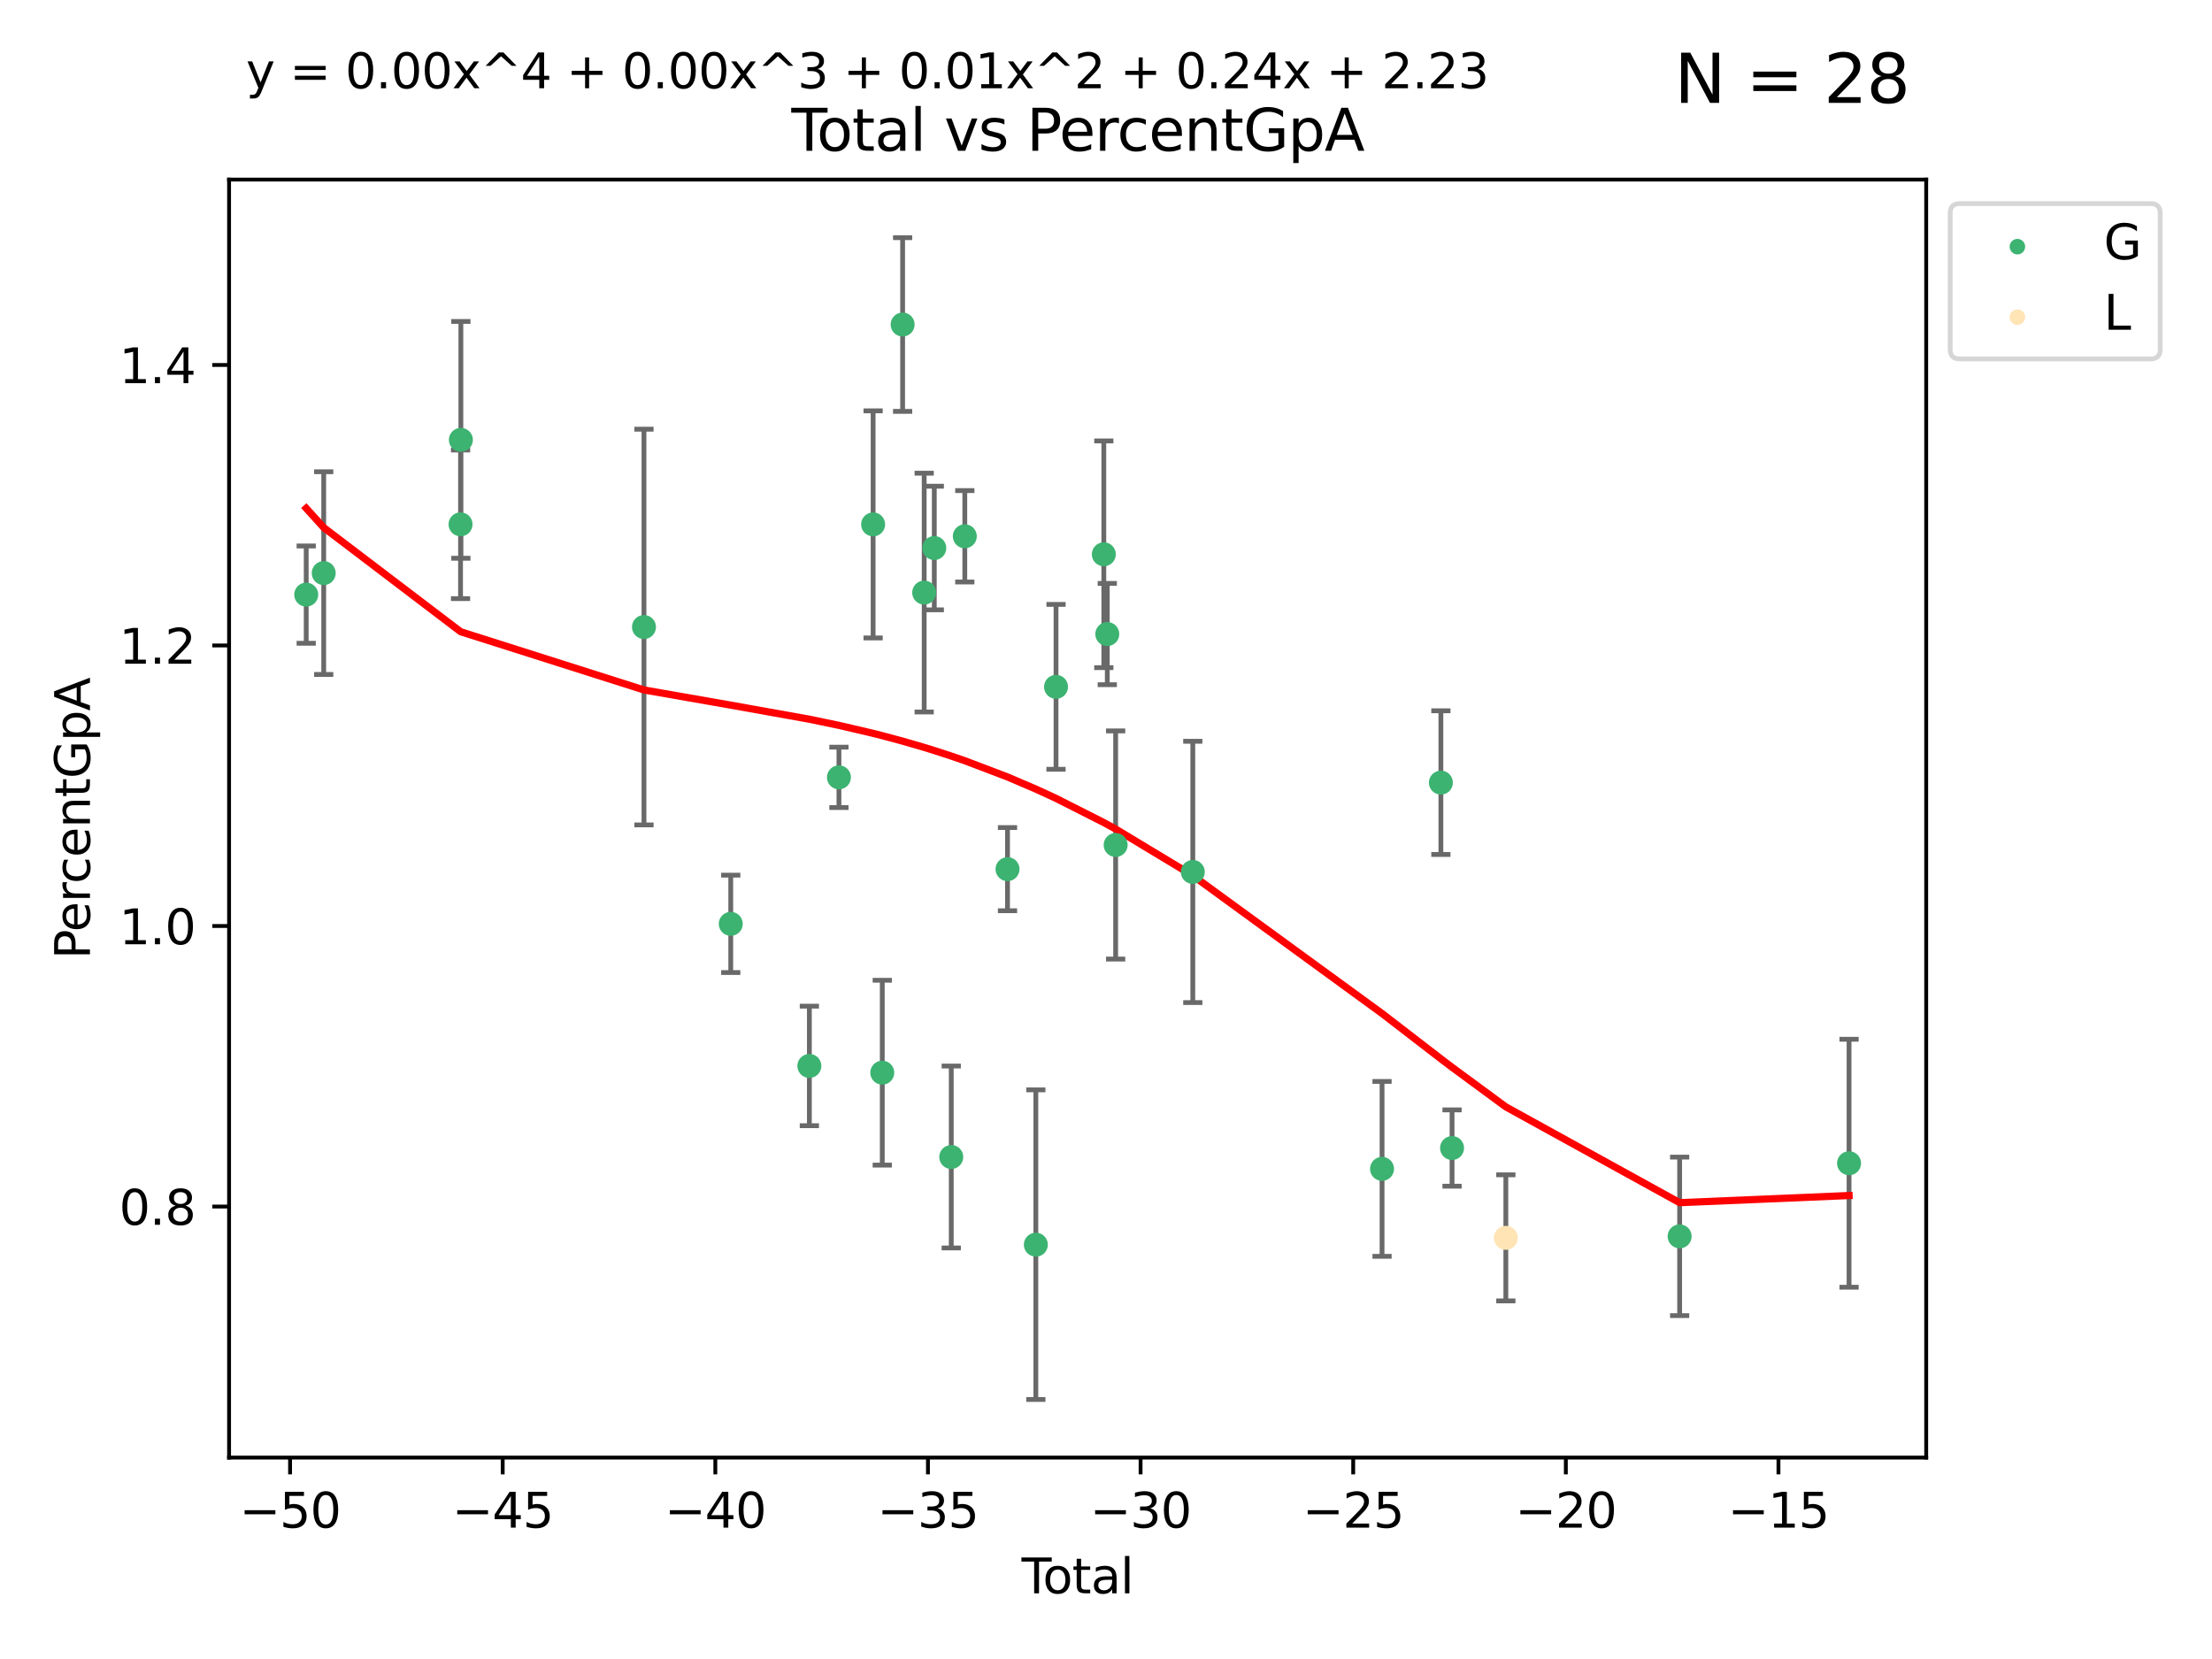 <?xml version="1.0" encoding="utf-8" standalone="no"?>
<!DOCTYPE svg PUBLIC "-//W3C//DTD SVG 1.1//EN"
  "http://www.w3.org/Graphics/SVG/1.1/DTD/svg11.dtd">
<svg xmlns:xlink="http://www.w3.org/1999/xlink" width="460.8pt" height="345.6pt" viewBox="0 0 460.8 345.6" xmlns="http://www.w3.org/2000/svg" version="1.1">
 <defs>
  <style type="text/css">*{stroke-linejoin: round; stroke-linecap: butt}</style>
 </defs>
 <g id="figure_1">
  <g id="patch_1">
   <path d="M 0 345.6 
L 460.8 345.6 
L 460.8 0 
L 0 0 
z
" style="fill: #ffffff"/>
  </g>
  <g id="axes_1">
   <g id="patch_2">
    <path d="M 47.72 303.64 
L 401.26 303.64 
L 401.26 37.411 
L 47.72 37.411 
z
" style="fill: #ffffff"/>
   </g>
   <g id="PathCollection_1">
    <defs>
     <path id="mdfed0c1763" d="M 0 1.118 
C 0.297 1.118 0.581 1 0.791 0.791 
C 1 0.581 1.118 0.297 1.118 0 
C 1.118 -0.297 1 -0.581 0.791 -0.791 
C 0.581 -1 0.297 -1.118 0 -1.118 
C -0.297 -1.118 -0.581 -1 -0.791 -0.791 
C -1 -0.581 -1.118 -0.297 -1.118 0 
C -1.118 0.297 -1 0.581 -0.791 0.791 
C -0.581 1 -0.297 1.118 0 1.118 
z
" style="stroke: #3cb371"/>
    </defs>
    <g clip-path="url(#p63b1278e01)">
     <use xlink:href="#mdfed0c1763" x="63.79" y="123.872" style="fill: #3cb371; stroke: #3cb371"/>
     <use xlink:href="#mdfed0c1763" x="67.435" y="119.387" style="fill: #3cb371; stroke: #3cb371"/>
     <use xlink:href="#mdfed0c1763" x="95.94" y="109.229" style="fill: #3cb371; stroke: #3cb371"/>
     <use xlink:href="#mdfed0c1763" x="96.009" y="91.63" style="fill: #3cb371; stroke: #3cb371"/>
     <use xlink:href="#mdfed0c1763" x="134.151" y="130.623" style="fill: #3cb371; stroke: #3cb371"/>
     <use xlink:href="#mdfed0c1763" x="152.23" y="192.454" style="fill: #3cb371; stroke: #3cb371"/>
     <use xlink:href="#mdfed0c1763" x="168.605" y="222.054" style="fill: #3cb371; stroke: #3cb371"/>
     <use xlink:href="#mdfed0c1763" x="174.765" y="161.938" style="fill: #3cb371; stroke: #3cb371"/>
     <use xlink:href="#mdfed0c1763" x="181.886" y="109.24" style="fill: #3cb371; stroke: #3cb371"/>
     <use xlink:href="#mdfed0c1763" x="183.792" y="223.459" style="fill: #3cb371; stroke: #3cb371"/>
     <use xlink:href="#mdfed0c1763" x="188.033" y="67.604" style="fill: #3cb371; stroke: #3cb371"/>
     <use xlink:href="#mdfed0c1763" x="192.524" y="123.449" style="fill: #3cb371; stroke: #3cb371"/>
     <use xlink:href="#mdfed0c1763" x="194.63" y="114.166" style="fill: #3cb371; stroke: #3cb371"/>
     <use xlink:href="#mdfed0c1763" x="198.163" y="241.024" style="fill: #3cb371; stroke: #3cb371"/>
     <use xlink:href="#mdfed0c1763" x="200.986" y="111.717" style="fill: #3cb371; stroke: #3cb371"/>
     <use xlink:href="#mdfed0c1763" x="209.883" y="181.058" style="fill: #3cb371; stroke: #3cb371"/>
     <use xlink:href="#mdfed0c1763" x="215.785" y="259.29" style="fill: #3cb371; stroke: #3cb371"/>
     <use xlink:href="#mdfed0c1763" x="219.989" y="143.083" style="fill: #3cb371; stroke: #3cb371"/>
     <use xlink:href="#mdfed0c1763" x="229.945" y="115.469" style="fill: #3cb371; stroke: #3cb371"/>
     <use xlink:href="#mdfed0c1763" x="230.667" y="132.085" style="fill: #3cb371; stroke: #3cb371"/>
     <use xlink:href="#mdfed0c1763" x="232.408" y="176.025" style="fill: #3cb371; stroke: #3cb371"/>
     <use xlink:href="#mdfed0c1763" x="248.481" y="181.639" style="fill: #3cb371; stroke: #3cb371"/>
     <use xlink:href="#mdfed0c1763" x="287.904" y="243.496" style="fill: #3cb371; stroke: #3cb371"/>
     <use xlink:href="#mdfed0c1763" x="300.163" y="163.037" style="fill: #3cb371; stroke: #3cb371"/>
     <use xlink:href="#mdfed0c1763" x="302.488" y="239.157" style="fill: #3cb371; stroke: #3cb371"/>
     <use xlink:href="#mdfed0c1763" x="349.9" y="257.557" style="fill: #3cb371; stroke: #3cb371"/>
     <use xlink:href="#mdfed0c1763" x="385.19" y="242.326" style="fill: #3cb371; stroke: #3cb371"/>
    </g>
   </g>
   <g id="PathCollection_2">
    <defs>
     <path id="me683f58b1a" d="M 0 1.118 
C 0.297 1.118 0.581 1 0.791 0.791 
C 1 0.581 1.118 0.297 1.118 0 
C 1.118 -0.297 1 -0.581 0.791 -0.791 
C 0.581 -1 0.297 -1.118 0 -1.118 
C -0.297 -1.118 -0.581 -1 -0.791 -0.791 
C -1 -0.581 -1.118 -0.297 -1.118 0 
C -1.118 0.297 -1 0.581 -0.791 0.791 
C -0.581 1 -0.297 1.118 0 1.118 
z
" style="stroke: #ffe4b5"/>
    </defs>
    <g clip-path="url(#p63b1278e01)">
     <use xlink:href="#me683f58b1a" x="313.694" y="257.868" style="fill: #ffe4b5; stroke: #ffe4b5"/>
    </g>
   </g>
   <g id="matplotlib.axis_1">
    <g id="xtick_1">
     <g id="line2d_1">
      <defs>
       <path id="md3732a0f3d" d="M 0 0 
L 0 3.5 
" style="stroke: #000000; stroke-width: 0.8"/>
      </defs>
      <g>
       <use xlink:href="#md3732a0f3d" x="60.426" y="303.64" style="stroke: #000000; stroke-width: 0.8"/>
      </g>
     </g>
     <g id="text_1">
      <!-- −50 -->
      <g transform="translate(49.874 318.238)scale(0.1 -0.1)">
       <defs>
        <path id="DejaVuSans-2212" d="M 678 2272 
L 4684 2272 
L 4684 1741 
L 678 1741 
L 678 2272 
z
" transform="scale(0.016)"/>
        <path id="DejaVuSans-35" d="M 691 4666 
L 3169 4666 
L 3169 4134 
L 1269 4134 
L 1269 2991 
Q 1406 3038 1543 3061 
Q 1681 3084 1819 3084 
Q 2600 3084 3056 2656 
Q 3513 2228 3513 1497 
Q 3513 744 3044 326 
Q 2575 -91 1722 -91 
Q 1428 -91 1123 -41 
Q 819 9 494 109 
L 494 744 
Q 775 591 1075 516 
Q 1375 441 1709 441 
Q 2250 441 2565 725 
Q 2881 1009 2881 1497 
Q 2881 1984 2565 2268 
Q 2250 2553 1709 2553 
Q 1456 2553 1204 2497 
Q 953 2441 691 2322 
L 691 4666 
z
" transform="scale(0.016)"/>
        <path id="DejaVuSans-30" d="M 2034 4250 
Q 1547 4250 1301 3770 
Q 1056 3291 1056 2328 
Q 1056 1369 1301 889 
Q 1547 409 2034 409 
Q 2525 409 2770 889 
Q 3016 1369 3016 2328 
Q 3016 3291 2770 3770 
Q 2525 4250 2034 4250 
z
M 2034 4750 
Q 2819 4750 3233 4129 
Q 3647 3509 3647 2328 
Q 3647 1150 3233 529 
Q 2819 -91 2034 -91 
Q 1250 -91 836 529 
Q 422 1150 422 2328 
Q 422 3509 836 4129 
Q 1250 4750 2034 4750 
z
" transform="scale(0.016)"/>
       </defs>
       <use xlink:href="#DejaVuSans-2212"/>
       <use xlink:href="#DejaVuSans-35" x="83.789"/>
       <use xlink:href="#DejaVuSans-30" x="147.412"/>
      </g>
     </g>
    </g>
    <g id="xtick_2">
     <g id="line2d_2">
      <g>
       <use xlink:href="#md3732a0f3d" x="104.72" y="303.64" style="stroke: #000000; stroke-width: 0.8"/>
      </g>
     </g>
     <g id="text_2">
      <!-- −45 -->
      <g transform="translate(94.168 318.238)scale(0.1 -0.1)">
       <defs>
        <path id="DejaVuSans-34" d="M 2419 4116 
L 825 1625 
L 2419 1625 
L 2419 4116 
z
M 2253 4666 
L 3047 4666 
L 3047 1625 
L 3713 1625 
L 3713 1100 
L 3047 1100 
L 3047 0 
L 2419 0 
L 2419 1100 
L 313 1100 
L 313 1709 
L 2253 4666 
z
" transform="scale(0.016)"/>
       </defs>
       <use xlink:href="#DejaVuSans-2212"/>
       <use xlink:href="#DejaVuSans-34" x="83.789"/>
       <use xlink:href="#DejaVuSans-35" x="147.412"/>
      </g>
     </g>
    </g>
    <g id="xtick_3">
     <g id="line2d_3">
      <g>
       <use xlink:href="#md3732a0f3d" x="149.015" y="303.64" style="stroke: #000000; stroke-width: 0.8"/>
      </g>
     </g>
     <g id="text_3">
      <!-- −40 -->
      <g transform="translate(138.462 318.238)scale(0.1 -0.1)">
       <use xlink:href="#DejaVuSans-2212"/>
       <use xlink:href="#DejaVuSans-34" x="83.789"/>
       <use xlink:href="#DejaVuSans-30" x="147.412"/>
      </g>
     </g>
    </g>
    <g id="xtick_4">
     <g id="line2d_4">
      <g>
       <use xlink:href="#md3732a0f3d" x="193.309" y="303.64" style="stroke: #000000; stroke-width: 0.8"/>
      </g>
     </g>
     <g id="text_4">
      <!-- −35 -->
      <g transform="translate(182.756 318.238)scale(0.1 -0.1)">
       <defs>
        <path id="DejaVuSans-33" d="M 2597 2516 
Q 3050 2419 3304 2112 
Q 3559 1806 3559 1356 
Q 3559 666 3084 287 
Q 2609 -91 1734 -91 
Q 1441 -91 1130 -33 
Q 819 25 488 141 
L 488 750 
Q 750 597 1062 519 
Q 1375 441 1716 441 
Q 2309 441 2620 675 
Q 2931 909 2931 1356 
Q 2931 1769 2642 2001 
Q 2353 2234 1838 2234 
L 1294 2234 
L 1294 2753 
L 1863 2753 
Q 2328 2753 2575 2939 
Q 2822 3125 2822 3475 
Q 2822 3834 2567 4026 
Q 2313 4219 1838 4219 
Q 1578 4219 1281 4162 
Q 984 4106 628 3988 
L 628 4550 
Q 988 4650 1302 4700 
Q 1616 4750 1894 4750 
Q 2613 4750 3031 4423 
Q 3450 4097 3450 3541 
Q 3450 3153 3228 2886 
Q 3006 2619 2597 2516 
z
" transform="scale(0.016)"/>
       </defs>
       <use xlink:href="#DejaVuSans-2212"/>
       <use xlink:href="#DejaVuSans-33" x="83.789"/>
       <use xlink:href="#DejaVuSans-35" x="147.412"/>
      </g>
     </g>
    </g>
    <g id="xtick_5">
     <g id="line2d_5">
      <g>
       <use xlink:href="#md3732a0f3d" x="237.603" y="303.64" style="stroke: #000000; stroke-width: 0.8"/>
      </g>
     </g>
     <g id="text_5">
      <!-- −30 -->
      <g transform="translate(227.05 318.238)scale(0.1 -0.1)">
       <use xlink:href="#DejaVuSans-2212"/>
       <use xlink:href="#DejaVuSans-33" x="83.789"/>
       <use xlink:href="#DejaVuSans-30" x="147.412"/>
      </g>
     </g>
    </g>
    <g id="xtick_6">
     <g id="line2d_6">
      <g>
       <use xlink:href="#md3732a0f3d" x="281.897" y="303.64" style="stroke: #000000; stroke-width: 0.8"/>
      </g>
     </g>
     <g id="text_6">
      <!-- −25 -->
      <g transform="translate(271.345 318.238)scale(0.1 -0.1)">
       <defs>
        <path id="DejaVuSans-32" d="M 1228 531 
L 3431 531 
L 3431 0 
L 469 0 
L 469 531 
Q 828 903 1448 1529 
Q 2069 2156 2228 2338 
Q 2531 2678 2651 2914 
Q 2772 3150 2772 3378 
Q 2772 3750 2511 3984 
Q 2250 4219 1831 4219 
Q 1534 4219 1204 4116 
Q 875 4013 500 3803 
L 500 4441 
Q 881 4594 1212 4672 
Q 1544 4750 1819 4750 
Q 2544 4750 2975 4387 
Q 3406 4025 3406 3419 
Q 3406 3131 3298 2873 
Q 3191 2616 2906 2266 
Q 2828 2175 2409 1742 
Q 1991 1309 1228 531 
z
" transform="scale(0.016)"/>
       </defs>
       <use xlink:href="#DejaVuSans-2212"/>
       <use xlink:href="#DejaVuSans-32" x="83.789"/>
       <use xlink:href="#DejaVuSans-35" x="147.412"/>
      </g>
     </g>
    </g>
    <g id="xtick_7">
     <g id="line2d_7">
      <g>
       <use xlink:href="#md3732a0f3d" x="326.191" y="303.64" style="stroke: #000000; stroke-width: 0.8"/>
      </g>
     </g>
     <g id="text_7">
      <!-- −20 -->
      <g transform="translate(315.639 318.238)scale(0.1 -0.1)">
       <use xlink:href="#DejaVuSans-2212"/>
       <use xlink:href="#DejaVuSans-32" x="83.789"/>
       <use xlink:href="#DejaVuSans-30" x="147.412"/>
      </g>
     </g>
    </g>
    <g id="xtick_8">
     <g id="line2d_8">
      <g>
       <use xlink:href="#md3732a0f3d" x="370.485" y="303.64" style="stroke: #000000; stroke-width: 0.8"/>
      </g>
     </g>
     <g id="text_8">
      <!-- −15 -->
      <g transform="translate(359.933 318.238)scale(0.1 -0.1)">
       <defs>
        <path id="DejaVuSans-31" d="M 794 531 
L 1825 531 
L 1825 4091 
L 703 3866 
L 703 4441 
L 1819 4666 
L 2450 4666 
L 2450 531 
L 3481 531 
L 3481 0 
L 794 0 
L 794 531 
z
" transform="scale(0.016)"/>
       </defs>
       <use xlink:href="#DejaVuSans-2212"/>
       <use xlink:href="#DejaVuSans-31" x="83.789"/>
       <use xlink:href="#DejaVuSans-35" x="147.412"/>
      </g>
     </g>
    </g>
    <g id="text_9">
     <!-- Total -->
     <g transform="translate(212.813 331.917)scale(0.1 -0.1)">
      <defs>
       <path id="DejaVuSans-54" d="M -19 4666 
L 3928 4666 
L 3928 4134 
L 2272 4134 
L 2272 0 
L 1638 0 
L 1638 4134 
L -19 4134 
L -19 4666 
z
" transform="scale(0.016)"/>
       <path id="DejaVuSans-6f" d="M 1959 3097 
Q 1497 3097 1228 2736 
Q 959 2375 959 1747 
Q 959 1119 1226 758 
Q 1494 397 1959 397 
Q 2419 397 2687 759 
Q 2956 1122 2956 1747 
Q 2956 2369 2687 2733 
Q 2419 3097 1959 3097 
z
M 1959 3584 
Q 2709 3584 3137 3096 
Q 3566 2609 3566 1747 
Q 3566 888 3137 398 
Q 2709 -91 1959 -91 
Q 1206 -91 779 398 
Q 353 888 353 1747 
Q 353 2609 779 3096 
Q 1206 3584 1959 3584 
z
" transform="scale(0.016)"/>
       <path id="DejaVuSans-74" d="M 1172 4494 
L 1172 3500 
L 2356 3500 
L 2356 3053 
L 1172 3053 
L 1172 1153 
Q 1172 725 1289 603 
Q 1406 481 1766 481 
L 2356 481 
L 2356 0 
L 1766 0 
Q 1100 0 847 248 
Q 594 497 594 1153 
L 594 3053 
L 172 3053 
L 172 3500 
L 594 3500 
L 594 4494 
L 1172 4494 
z
" transform="scale(0.016)"/>
       <path id="DejaVuSans-61" d="M 2194 1759 
Q 1497 1759 1228 1600 
Q 959 1441 959 1056 
Q 959 750 1161 570 
Q 1363 391 1709 391 
Q 2188 391 2477 730 
Q 2766 1069 2766 1631 
L 2766 1759 
L 2194 1759 
z
M 3341 1997 
L 3341 0 
L 2766 0 
L 2766 531 
Q 2569 213 2275 61 
Q 1981 -91 1556 -91 
Q 1019 -91 701 211 
Q 384 513 384 1019 
Q 384 1609 779 1909 
Q 1175 2209 1959 2209 
L 2766 2209 
L 2766 2266 
Q 2766 2663 2505 2880 
Q 2244 3097 1772 3097 
Q 1472 3097 1187 3025 
Q 903 2953 641 2809 
L 641 3341 
Q 956 3463 1253 3523 
Q 1550 3584 1831 3584 
Q 2591 3584 2966 3190 
Q 3341 2797 3341 1997 
z
" transform="scale(0.016)"/>
       <path id="DejaVuSans-6c" d="M 603 4863 
L 1178 4863 
L 1178 0 
L 603 0 
L 603 4863 
z
" transform="scale(0.016)"/>
      </defs>
      <use xlink:href="#DejaVuSans-54"/>
      <use xlink:href="#DejaVuSans-6f" x="44.084"/>
      <use xlink:href="#DejaVuSans-74" x="105.266"/>
      <use xlink:href="#DejaVuSans-61" x="144.475"/>
      <use xlink:href="#DejaVuSans-6c" x="205.754"/>
     </g>
    </g>
   </g>
   <g id="matplotlib.axis_2">
    <g id="ytick_1">
     <g id="line2d_9">
      <defs>
       <path id="m82906b631d" d="M 0 0 
L -3.5 0 
" style="stroke: #000000; stroke-width: 0.8"/>
      </defs>
      <g>
       <use xlink:href="#m82906b631d" x="47.72" y="251.345" style="stroke: #000000; stroke-width: 0.8"/>
      </g>
     </g>
     <g id="text_10">
      <!-- 0.8 -->
      <g transform="translate(24.817 255.144)scale(0.1 -0.1)">
       <defs>
        <path id="DejaVuSans-2e" d="M 684 794 
L 1344 794 
L 1344 0 
L 684 0 
L 684 794 
z
" transform="scale(0.016)"/>
        <path id="DejaVuSans-38" d="M 2034 2216 
Q 1584 2216 1326 1975 
Q 1069 1734 1069 1313 
Q 1069 891 1326 650 
Q 1584 409 2034 409 
Q 2484 409 2743 651 
Q 3003 894 3003 1313 
Q 3003 1734 2745 1975 
Q 2488 2216 2034 2216 
z
M 1403 2484 
Q 997 2584 770 2862 
Q 544 3141 544 3541 
Q 544 4100 942 4425 
Q 1341 4750 2034 4750 
Q 2731 4750 3128 4425 
Q 3525 4100 3525 3541 
Q 3525 3141 3298 2862 
Q 3072 2584 2669 2484 
Q 3125 2378 3379 2068 
Q 3634 1759 3634 1313 
Q 3634 634 3220 271 
Q 2806 -91 2034 -91 
Q 1263 -91 848 271 
Q 434 634 434 1313 
Q 434 1759 690 2068 
Q 947 2378 1403 2484 
z
M 1172 3481 
Q 1172 3119 1398 2916 
Q 1625 2713 2034 2713 
Q 2441 2713 2670 2916 
Q 2900 3119 2900 3481 
Q 2900 3844 2670 4047 
Q 2441 4250 2034 4250 
Q 1625 4250 1398 4047 
Q 1172 3844 1172 3481 
z
" transform="scale(0.016)"/>
       </defs>
       <use xlink:href="#DejaVuSans-30"/>
       <use xlink:href="#DejaVuSans-2e" x="63.623"/>
       <use xlink:href="#DejaVuSans-38" x="95.41"/>
      </g>
     </g>
    </g>
    <g id="ytick_2">
     <g id="line2d_10">
      <g>
       <use xlink:href="#m82906b631d" x="47.72" y="192.906" style="stroke: #000000; stroke-width: 0.8"/>
      </g>
     </g>
     <g id="text_11">
      <!-- 1.0 -->
      <g transform="translate(24.817 196.705)scale(0.1 -0.1)">
       <use xlink:href="#DejaVuSans-31"/>
       <use xlink:href="#DejaVuSans-2e" x="63.623"/>
       <use xlink:href="#DejaVuSans-30" x="95.41"/>
      </g>
     </g>
    </g>
    <g id="ytick_3">
     <g id="line2d_11">
      <g>
       <use xlink:href="#m82906b631d" x="47.72" y="134.466" style="stroke: #000000; stroke-width: 0.8"/>
      </g>
     </g>
     <g id="text_12">
      <!-- 1.2 -->
      <g transform="translate(24.817 138.266)scale(0.1 -0.1)">
       <use xlink:href="#DejaVuSans-31"/>
       <use xlink:href="#DejaVuSans-2e" x="63.623"/>
       <use xlink:href="#DejaVuSans-32" x="95.41"/>
      </g>
     </g>
    </g>
    <g id="ytick_4">
     <g id="line2d_12">
      <g>
       <use xlink:href="#m82906b631d" x="47.72" y="76.027" style="stroke: #000000; stroke-width: 0.8"/>
      </g>
     </g>
     <g id="text_13">
      <!-- 1.4 -->
      <g transform="translate(24.817 79.826)scale(0.1 -0.1)">
       <use xlink:href="#DejaVuSans-31"/>
       <use xlink:href="#DejaVuSans-2e" x="63.623"/>
       <use xlink:href="#DejaVuSans-34" x="95.41"/>
      </g>
     </g>
    </g>
    <g id="text_14">
     <!-- PercentGpA -->
     <g transform="translate(18.737 199.802)rotate(-90)scale(0.1 -0.1)">
      <defs>
       <path id="DejaVuSans-50" d="M 1259 4147 
L 1259 2394 
L 2053 2394 
Q 2494 2394 2734 2622 
Q 2975 2850 2975 3272 
Q 2975 3691 2734 3919 
Q 2494 4147 2053 4147 
L 1259 4147 
z
M 628 4666 
L 2053 4666 
Q 2838 4666 3239 4311 
Q 3641 3956 3641 3272 
Q 3641 2581 3239 2228 
Q 2838 1875 2053 1875 
L 1259 1875 
L 1259 0 
L 628 0 
L 628 4666 
z
" transform="scale(0.016)"/>
       <path id="DejaVuSans-65" d="M 3597 1894 
L 3597 1613 
L 953 1613 
Q 991 1019 1311 708 
Q 1631 397 2203 397 
Q 2534 397 2845 478 
Q 3156 559 3463 722 
L 3463 178 
Q 3153 47 2828 -22 
Q 2503 -91 2169 -91 
Q 1331 -91 842 396 
Q 353 884 353 1716 
Q 353 2575 817 3079 
Q 1281 3584 2069 3584 
Q 2775 3584 3186 3129 
Q 3597 2675 3597 1894 
z
M 3022 2063 
Q 3016 2534 2758 2815 
Q 2500 3097 2075 3097 
Q 1594 3097 1305 2825 
Q 1016 2553 972 2059 
L 3022 2063 
z
" transform="scale(0.016)"/>
       <path id="DejaVuSans-72" d="M 2631 2963 
Q 2534 3019 2420 3045 
Q 2306 3072 2169 3072 
Q 1681 3072 1420 2755 
Q 1159 2438 1159 1844 
L 1159 0 
L 581 0 
L 581 3500 
L 1159 3500 
L 1159 2956 
Q 1341 3275 1631 3429 
Q 1922 3584 2338 3584 
Q 2397 3584 2469 3576 
Q 2541 3569 2628 3553 
L 2631 2963 
z
" transform="scale(0.016)"/>
       <path id="DejaVuSans-63" d="M 3122 3366 
L 3122 2828 
Q 2878 2963 2633 3030 
Q 2388 3097 2138 3097 
Q 1578 3097 1268 2742 
Q 959 2388 959 1747 
Q 959 1106 1268 751 
Q 1578 397 2138 397 
Q 2388 397 2633 464 
Q 2878 531 3122 666 
L 3122 134 
Q 2881 22 2623 -34 
Q 2366 -91 2075 -91 
Q 1284 -91 818 406 
Q 353 903 353 1747 
Q 353 2603 823 3093 
Q 1294 3584 2113 3584 
Q 2378 3584 2631 3529 
Q 2884 3475 3122 3366 
z
" transform="scale(0.016)"/>
       <path id="DejaVuSans-6e" d="M 3513 2113 
L 3513 0 
L 2938 0 
L 2938 2094 
Q 2938 2591 2744 2837 
Q 2550 3084 2163 3084 
Q 1697 3084 1428 2787 
Q 1159 2491 1159 1978 
L 1159 0 
L 581 0 
L 581 3500 
L 1159 3500 
L 1159 2956 
Q 1366 3272 1645 3428 
Q 1925 3584 2291 3584 
Q 2894 3584 3203 3211 
Q 3513 2838 3513 2113 
z
" transform="scale(0.016)"/>
       <path id="DejaVuSans-47" d="M 3809 666 
L 3809 1919 
L 2778 1919 
L 2778 2438 
L 4434 2438 
L 4434 434 
Q 4069 175 3628 42 
Q 3188 -91 2688 -91 
Q 1594 -91 976 548 
Q 359 1188 359 2328 
Q 359 3472 976 4111 
Q 1594 4750 2688 4750 
Q 3144 4750 3555 4637 
Q 3966 4525 4313 4306 
L 4313 3634 
Q 3963 3931 3569 4081 
Q 3175 4231 2741 4231 
Q 1884 4231 1454 3753 
Q 1025 3275 1025 2328 
Q 1025 1384 1454 906 
Q 1884 428 2741 428 
Q 3075 428 3337 486 
Q 3600 544 3809 666 
z
" transform="scale(0.016)"/>
       <path id="DejaVuSans-70" d="M 1159 525 
L 1159 -1331 
L 581 -1331 
L 581 3500 
L 1159 3500 
L 1159 2969 
Q 1341 3281 1617 3432 
Q 1894 3584 2278 3584 
Q 2916 3584 3314 3078 
Q 3713 2572 3713 1747 
Q 3713 922 3314 415 
Q 2916 -91 2278 -91 
Q 1894 -91 1617 61 
Q 1341 213 1159 525 
z
M 3116 1747 
Q 3116 2381 2855 2742 
Q 2594 3103 2138 3103 
Q 1681 3103 1420 2742 
Q 1159 2381 1159 1747 
Q 1159 1113 1420 752 
Q 1681 391 2138 391 
Q 2594 391 2855 752 
Q 3116 1113 3116 1747 
z
" transform="scale(0.016)"/>
       <path id="DejaVuSans-41" d="M 2188 4044 
L 1331 1722 
L 3047 1722 
L 2188 4044 
z
M 1831 4666 
L 2547 4666 
L 4325 0 
L 3669 0 
L 3244 1197 
L 1141 1197 
L 716 0 
L 50 0 
L 1831 4666 
z
" transform="scale(0.016)"/>
      </defs>
      <use xlink:href="#DejaVuSans-50"/>
      <use xlink:href="#DejaVuSans-65" x="56.678"/>
      <use xlink:href="#DejaVuSans-72" x="118.201"/>
      <use xlink:href="#DejaVuSans-63" x="157.064"/>
      <use xlink:href="#DejaVuSans-65" x="212.045"/>
      <use xlink:href="#DejaVuSans-6e" x="273.568"/>
      <use xlink:href="#DejaVuSans-74" x="336.947"/>
      <use xlink:href="#DejaVuSans-47" x="376.156"/>
      <use xlink:href="#DejaVuSans-70" x="453.646"/>
      <use xlink:href="#DejaVuSans-41" x="517.123"/>
     </g>
    </g>
   </g>
   <g id="LineCollection_1">
    <path d="M 63.79 134.006 
L 63.79 113.739 
" clip-path="url(#p63b1278e01)" style="fill: none; stroke: #696969"/>
    <path d="M 67.435 140.499 
L 67.435 98.276 
" clip-path="url(#p63b1278e01)" style="fill: none; stroke: #696969"/>
    <path d="M 95.94 124.708 
L 95.94 93.749 
" clip-path="url(#p63b1278e01)" style="fill: none; stroke: #696969"/>
    <path d="M 96.009 116.295 
L 96.009 66.966 
" clip-path="url(#p63b1278e01)" style="fill: none; stroke: #696969"/>
    <path d="M 134.151 171.838 
L 134.151 89.409 
" clip-path="url(#p63b1278e01)" style="fill: none; stroke: #696969"/>
    <path d="M 152.23 202.597 
L 152.23 182.311 
" clip-path="url(#p63b1278e01)" style="fill: none; stroke: #696969"/>
    <path d="M 168.605 234.504 
L 168.605 209.603 
" clip-path="url(#p63b1278e01)" style="fill: none; stroke: #696969"/>
    <path d="M 174.765 168.232 
L 174.765 155.644 
" clip-path="url(#p63b1278e01)" style="fill: none; stroke: #696969"/>
    <path d="M 181.886 132.894 
L 181.886 85.586 
" clip-path="url(#p63b1278e01)" style="fill: none; stroke: #696969"/>
    <path d="M 183.792 242.714 
L 183.792 204.204 
" clip-path="url(#p63b1278e01)" style="fill: none; stroke: #696969"/>
    <path d="M 188.033 85.696 
L 188.033 49.513 
" clip-path="url(#p63b1278e01)" style="fill: none; stroke: #696969"/>
    <path d="M 192.524 148.326 
L 192.524 98.572 
" clip-path="url(#p63b1278e01)" style="fill: none; stroke: #696969"/>
    <path d="M 194.63 127.041 
L 194.63 101.292 
" clip-path="url(#p63b1278e01)" style="fill: none; stroke: #696969"/>
    <path d="M 198.163 259.972 
L 198.163 222.077 
" clip-path="url(#p63b1278e01)" style="fill: none; stroke: #696969"/>
    <path d="M 200.986 121.236 
L 200.986 102.198 
" clip-path="url(#p63b1278e01)" style="fill: none; stroke: #696969"/>
    <path d="M 209.883 189.72 
L 209.883 172.397 
" clip-path="url(#p63b1278e01)" style="fill: none; stroke: #696969"/>
    <path d="M 215.785 291.539 
L 215.785 227.042 
" clip-path="url(#p63b1278e01)" style="fill: none; stroke: #696969"/>
    <path d="M 219.989 160.254 
L 219.989 125.911 
" clip-path="url(#p63b1278e01)" style="fill: none; stroke: #696969"/>
    <path d="M 229.945 139.085 
L 229.945 91.853 
" clip-path="url(#p63b1278e01)" style="fill: none; stroke: #696969"/>
    <path d="M 230.667 142.634 
L 230.667 121.535 
" clip-path="url(#p63b1278e01)" style="fill: none; stroke: #696969"/>
    <path d="M 232.408 199.792 
L 232.408 152.259 
" clip-path="url(#p63b1278e01)" style="fill: none; stroke: #696969"/>
    <path d="M 248.481 208.854 
L 248.481 154.425 
" clip-path="url(#p63b1278e01)" style="fill: none; stroke: #696969"/>
    <path d="M 287.904 261.714 
L 287.904 225.278 
" clip-path="url(#p63b1278e01)" style="fill: none; stroke: #696969"/>
    <path d="M 300.163 178.003 
L 300.163 148.071 
" clip-path="url(#p63b1278e01)" style="fill: none; stroke: #696969"/>
    <path d="M 302.488 247.104 
L 302.488 231.211 
" clip-path="url(#p63b1278e01)" style="fill: none; stroke: #696969"/>
    <path d="M 349.9 274.068 
L 349.9 241.045 
" clip-path="url(#p63b1278e01)" style="fill: none; stroke: #696969"/>
    <path d="M 385.19 268.152 
L 385.19 216.5 
" clip-path="url(#p63b1278e01)" style="fill: none; stroke: #696969"/>
   </g>
   <g id="line2d_13">
    <defs>
     <path id="m90e1d779aa" d="M 2 0 
L -2 -0 
" style="stroke: #696969"/>
    </defs>
    <g clip-path="url(#p63b1278e01)">
     <use xlink:href="#m90e1d779aa" x="63.79" y="134.006" style="fill: #696969; stroke: #696969"/>
     <use xlink:href="#m90e1d779aa" x="67.435" y="140.499" style="fill: #696969; stroke: #696969"/>
     <use xlink:href="#m90e1d779aa" x="95.94" y="124.708" style="fill: #696969; stroke: #696969"/>
     <use xlink:href="#m90e1d779aa" x="96.009" y="116.295" style="fill: #696969; stroke: #696969"/>
     <use xlink:href="#m90e1d779aa" x="134.151" y="171.838" style="fill: #696969; stroke: #696969"/>
     <use xlink:href="#m90e1d779aa" x="152.23" y="202.597" style="fill: #696969; stroke: #696969"/>
     <use xlink:href="#m90e1d779aa" x="168.605" y="234.504" style="fill: #696969; stroke: #696969"/>
     <use xlink:href="#m90e1d779aa" x="174.765" y="168.232" style="fill: #696969; stroke: #696969"/>
     <use xlink:href="#m90e1d779aa" x="181.886" y="132.894" style="fill: #696969; stroke: #696969"/>
     <use xlink:href="#m90e1d779aa" x="183.792" y="242.714" style="fill: #696969; stroke: #696969"/>
     <use xlink:href="#m90e1d779aa" x="188.033" y="85.696" style="fill: #696969; stroke: #696969"/>
     <use xlink:href="#m90e1d779aa" x="192.524" y="148.326" style="fill: #696969; stroke: #696969"/>
     <use xlink:href="#m90e1d779aa" x="194.63" y="127.041" style="fill: #696969; stroke: #696969"/>
     <use xlink:href="#m90e1d779aa" x="198.163" y="259.972" style="fill: #696969; stroke: #696969"/>
     <use xlink:href="#m90e1d779aa" x="200.986" y="121.236" style="fill: #696969; stroke: #696969"/>
     <use xlink:href="#m90e1d779aa" x="209.883" y="189.72" style="fill: #696969; stroke: #696969"/>
     <use xlink:href="#m90e1d779aa" x="215.785" y="291.539" style="fill: #696969; stroke: #696969"/>
     <use xlink:href="#m90e1d779aa" x="219.989" y="160.254" style="fill: #696969; stroke: #696969"/>
     <use xlink:href="#m90e1d779aa" x="229.945" y="139.085" style="fill: #696969; stroke: #696969"/>
     <use xlink:href="#m90e1d779aa" x="230.667" y="142.634" style="fill: #696969; stroke: #696969"/>
     <use xlink:href="#m90e1d779aa" x="232.408" y="199.792" style="fill: #696969; stroke: #696969"/>
     <use xlink:href="#m90e1d779aa" x="248.481" y="208.854" style="fill: #696969; stroke: #696969"/>
     <use xlink:href="#m90e1d779aa" x="287.904" y="261.714" style="fill: #696969; stroke: #696969"/>
     <use xlink:href="#m90e1d779aa" x="300.163" y="178.003" style="fill: #696969; stroke: #696969"/>
     <use xlink:href="#m90e1d779aa" x="302.488" y="247.104" style="fill: #696969; stroke: #696969"/>
     <use xlink:href="#m90e1d779aa" x="349.9" y="274.068" style="fill: #696969; stroke: #696969"/>
     <use xlink:href="#m90e1d779aa" x="385.19" y="268.152" style="fill: #696969; stroke: #696969"/>
    </g>
   </g>
   <g id="line2d_14">
    <g clip-path="url(#p63b1278e01)">
     <use xlink:href="#m90e1d779aa" x="63.79" y="113.739" style="fill: #696969; stroke: #696969"/>
     <use xlink:href="#m90e1d779aa" x="67.435" y="98.276" style="fill: #696969; stroke: #696969"/>
     <use xlink:href="#m90e1d779aa" x="95.94" y="93.749" style="fill: #696969; stroke: #696969"/>
     <use xlink:href="#m90e1d779aa" x="96.009" y="66.966" style="fill: #696969; stroke: #696969"/>
     <use xlink:href="#m90e1d779aa" x="134.151" y="89.409" style="fill: #696969; stroke: #696969"/>
     <use xlink:href="#m90e1d779aa" x="152.23" y="182.311" style="fill: #696969; stroke: #696969"/>
     <use xlink:href="#m90e1d779aa" x="168.605" y="209.603" style="fill: #696969; stroke: #696969"/>
     <use xlink:href="#m90e1d779aa" x="174.765" y="155.644" style="fill: #696969; stroke: #696969"/>
     <use xlink:href="#m90e1d779aa" x="181.886" y="85.586" style="fill: #696969; stroke: #696969"/>
     <use xlink:href="#m90e1d779aa" x="183.792" y="204.204" style="fill: #696969; stroke: #696969"/>
     <use xlink:href="#m90e1d779aa" x="188.033" y="49.513" style="fill: #696969; stroke: #696969"/>
     <use xlink:href="#m90e1d779aa" x="192.524" y="98.572" style="fill: #696969; stroke: #696969"/>
     <use xlink:href="#m90e1d779aa" x="194.63" y="101.292" style="fill: #696969; stroke: #696969"/>
     <use xlink:href="#m90e1d779aa" x="198.163" y="222.077" style="fill: #696969; stroke: #696969"/>
     <use xlink:href="#m90e1d779aa" x="200.986" y="102.198" style="fill: #696969; stroke: #696969"/>
     <use xlink:href="#m90e1d779aa" x="209.883" y="172.397" style="fill: #696969; stroke: #696969"/>
     <use xlink:href="#m90e1d779aa" x="215.785" y="227.042" style="fill: #696969; stroke: #696969"/>
     <use xlink:href="#m90e1d779aa" x="219.989" y="125.911" style="fill: #696969; stroke: #696969"/>
     <use xlink:href="#m90e1d779aa" x="229.945" y="91.853" style="fill: #696969; stroke: #696969"/>
     <use xlink:href="#m90e1d779aa" x="230.667" y="121.535" style="fill: #696969; stroke: #696969"/>
     <use xlink:href="#m90e1d779aa" x="232.408" y="152.259" style="fill: #696969; stroke: #696969"/>
     <use xlink:href="#m90e1d779aa" x="248.481" y="154.425" style="fill: #696969; stroke: #696969"/>
     <use xlink:href="#m90e1d779aa" x="287.904" y="225.278" style="fill: #696969; stroke: #696969"/>
     <use xlink:href="#m90e1d779aa" x="300.163" y="148.071" style="fill: #696969; stroke: #696969"/>
     <use xlink:href="#m90e1d779aa" x="302.488" y="231.211" style="fill: #696969; stroke: #696969"/>
     <use xlink:href="#m90e1d779aa" x="349.9" y="241.045" style="fill: #696969; stroke: #696969"/>
     <use xlink:href="#m90e1d779aa" x="385.19" y="216.5" style="fill: #696969; stroke: #696969"/>
    </g>
   </g>
   <g id="LineCollection_2">
    <path d="M 313.694 271 
L 313.694 244.735 
" clip-path="url(#p63b1278e01)" style="fill: none; stroke: #696969"/>
   </g>
   <g id="line2d_15">
    <g clip-path="url(#p63b1278e01)">
     <use xlink:href="#m90e1d779aa" x="313.694" y="271" style="fill: #696969; stroke: #696969"/>
    </g>
   </g>
   <g id="line2d_16">
    <g clip-path="url(#p63b1278e01)">
     <use xlink:href="#m90e1d779aa" x="313.694" y="244.735" style="fill: #696969; stroke: #696969"/>
    </g>
   </g>
   <g id="line2d_17">
    <path d="M 63.79 105.882 
L 67.435 109.909 
L 95.94 131.58 
L 96.009 131.615 
L 134.151 143.731 
L 152.23 146.892 
L 168.605 149.827 
L 174.765 151.107 
L 181.886 152.769 
L 183.792 153.252 
L 188.033 154.391 
L 192.524 155.699 
L 194.63 156.35 
L 198.163 157.5 
L 200.986 158.472 
L 209.883 161.856 
L 215.785 164.379 
L 219.989 166.314 
L 229.945 171.358 
L 230.667 171.748 
L 232.408 172.703 
L 248.481 182.397 
L 287.904 211.126 
L 300.163 220.572 
L 302.488 222.336 
L 313.694 230.583 
L 349.9 250.538 
L 385.19 249.05 
" clip-path="url(#p63b1278e01)" style="fill: none; stroke: #ff0000; stroke-width: 1.5; stroke-linecap: square"/>
   </g>
   <g id="line2d_18">
    <defs>
     <path id="m16d74b445b" d="M 0 2 
C 0.53 2 1.039 1.789 1.414 1.414 
C 1.789 1.039 2 0.53 2 0 
C 2 -0.53 1.789 -1.039 1.414 -1.414 
C 1.039 -1.789 0.53 -2 0 -2 
C -0.53 -2 -1.039 -1.789 -1.414 -1.414 
C -1.789 -1.039 -2 -0.53 -2 0 
C -2 0.53 -1.789 1.039 -1.414 1.414 
C -1.039 1.789 -0.53 2 0 2 
z
" style="stroke: #3cb371"/>
    </defs>
    <g clip-path="url(#p63b1278e01)">
     <use xlink:href="#m16d74b445b" x="63.79" y="123.872" style="fill: #3cb371; stroke: #3cb371"/>
     <use xlink:href="#m16d74b445b" x="67.435" y="119.387" style="fill: #3cb371; stroke: #3cb371"/>
     <use xlink:href="#m16d74b445b" x="95.94" y="109.229" style="fill: #3cb371; stroke: #3cb371"/>
     <use xlink:href="#m16d74b445b" x="96.009" y="91.63" style="fill: #3cb371; stroke: #3cb371"/>
     <use xlink:href="#m16d74b445b" x="134.151" y="130.623" style="fill: #3cb371; stroke: #3cb371"/>
     <use xlink:href="#m16d74b445b" x="152.23" y="192.454" style="fill: #3cb371; stroke: #3cb371"/>
     <use xlink:href="#m16d74b445b" x="168.605" y="222.054" style="fill: #3cb371; stroke: #3cb371"/>
     <use xlink:href="#m16d74b445b" x="174.765" y="161.938" style="fill: #3cb371; stroke: #3cb371"/>
     <use xlink:href="#m16d74b445b" x="181.886" y="109.24" style="fill: #3cb371; stroke: #3cb371"/>
     <use xlink:href="#m16d74b445b" x="183.792" y="223.459" style="fill: #3cb371; stroke: #3cb371"/>
     <use xlink:href="#m16d74b445b" x="188.033" y="67.604" style="fill: #3cb371; stroke: #3cb371"/>
     <use xlink:href="#m16d74b445b" x="192.524" y="123.449" style="fill: #3cb371; stroke: #3cb371"/>
     <use xlink:href="#m16d74b445b" x="194.63" y="114.166" style="fill: #3cb371; stroke: #3cb371"/>
     <use xlink:href="#m16d74b445b" x="198.163" y="241.024" style="fill: #3cb371; stroke: #3cb371"/>
     <use xlink:href="#m16d74b445b" x="200.986" y="111.717" style="fill: #3cb371; stroke: #3cb371"/>
     <use xlink:href="#m16d74b445b" x="209.883" y="181.058" style="fill: #3cb371; stroke: #3cb371"/>
     <use xlink:href="#m16d74b445b" x="215.785" y="259.29" style="fill: #3cb371; stroke: #3cb371"/>
     <use xlink:href="#m16d74b445b" x="219.989" y="143.083" style="fill: #3cb371; stroke: #3cb371"/>
     <use xlink:href="#m16d74b445b" x="229.945" y="115.469" style="fill: #3cb371; stroke: #3cb371"/>
     <use xlink:href="#m16d74b445b" x="230.667" y="132.085" style="fill: #3cb371; stroke: #3cb371"/>
     <use xlink:href="#m16d74b445b" x="232.408" y="176.025" style="fill: #3cb371; stroke: #3cb371"/>
     <use xlink:href="#m16d74b445b" x="248.481" y="181.639" style="fill: #3cb371; stroke: #3cb371"/>
     <use xlink:href="#m16d74b445b" x="287.904" y="243.496" style="fill: #3cb371; stroke: #3cb371"/>
     <use xlink:href="#m16d74b445b" x="300.163" y="163.037" style="fill: #3cb371; stroke: #3cb371"/>
     <use xlink:href="#m16d74b445b" x="302.488" y="239.157" style="fill: #3cb371; stroke: #3cb371"/>
     <use xlink:href="#m16d74b445b" x="349.9" y="257.557" style="fill: #3cb371; stroke: #3cb371"/>
     <use xlink:href="#m16d74b445b" x="385.19" y="242.326" style="fill: #3cb371; stroke: #3cb371"/>
    </g>
   </g>
   <g id="line2d_19">
    <defs>
     <path id="me9355814d1" d="M 0 2 
C 0.53 2 1.039 1.789 1.414 1.414 
C 1.789 1.039 2 0.53 2 0 
C 2 -0.53 1.789 -1.039 1.414 -1.414 
C 1.039 -1.789 0.53 -2 0 -2 
C -0.53 -2 -1.039 -1.789 -1.414 -1.414 
C -1.789 -1.039 -2 -0.53 -2 0 
C -2 0.53 -1.789 1.039 -1.414 1.414 
C -1.039 1.789 -0.53 2 0 2 
z
" style="stroke: #ffe4b5"/>
    </defs>
    <g clip-path="url(#p63b1278e01)">
     <use xlink:href="#me9355814d1" x="313.694" y="257.868" style="fill: #ffe4b5; stroke: #ffe4b5"/>
    </g>
   </g>
   <g id="patch_3">
    <path d="M 47.72 303.64 
L 47.72 37.411 
" style="fill: none; stroke: #000000; stroke-width: 0.8; stroke-linejoin: miter; stroke-linecap: square"/>
   </g>
   <g id="patch_4">
    <path d="M 401.26 303.64 
L 401.26 37.411 
" style="fill: none; stroke: #000000; stroke-width: 0.8; stroke-linejoin: miter; stroke-linecap: square"/>
   </g>
   <g id="patch_5">
    <path d="M 47.72 303.64 
L 401.26 303.64 
" style="fill: none; stroke: #000000; stroke-width: 0.8; stroke-linejoin: miter; stroke-linecap: square"/>
   </g>
   <g id="patch_6">
    <path d="M 47.72 37.411 
L 401.26 37.411 
" style="fill: none; stroke: #000000; stroke-width: 0.8; stroke-linejoin: miter; stroke-linecap: square"/>
   </g>
   <g id="text_15">
    <!-- N = 28 -->
    <g transform="translate(348.806 21.426)scale(0.14 -0.14)">
     <defs>
      <path id="DejaVuSans-4e" d="M 628 4666 
L 1478 4666 
L 3547 763 
L 3547 4666 
L 4159 4666 
L 4159 0 
L 3309 0 
L 1241 3903 
L 1241 0 
L 628 0 
L 628 4666 
z
" transform="scale(0.016)"/>
      <path id="DejaVuSans-20" transform="scale(0.016)"/>
      <path id="DejaVuSans-3d" d="M 678 2906 
L 4684 2906 
L 4684 2381 
L 678 2381 
L 678 2906 
z
M 678 1631 
L 4684 1631 
L 4684 1100 
L 678 1100 
L 678 1631 
z
" transform="scale(0.016)"/>
     </defs>
     <use xlink:href="#DejaVuSans-4e"/>
     <use xlink:href="#DejaVuSans-20" x="74.805"/>
     <use xlink:href="#DejaVuSans-3d" x="106.592"/>
     <use xlink:href="#DejaVuSans-20" x="190.381"/>
     <use xlink:href="#DejaVuSans-32" x="222.168"/>
     <use xlink:href="#DejaVuSans-38" x="285.791"/>
    </g>
   </g>
   <g id="text_16">
    <!-- y = 0.00x^4 + 0.00x^3 + 0.01x^2 + 0.24x + 2.23 -->
    <g transform="translate(51.255 18.387)scale(0.1 -0.1)">
     <defs>
      <path id="DejaVuSans-79" d="M 2059 -325 
Q 1816 -950 1584 -1140 
Q 1353 -1331 966 -1331 
L 506 -1331 
L 506 -850 
L 844 -850 
Q 1081 -850 1212 -737 
Q 1344 -625 1503 -206 
L 1606 56 
L 191 3500 
L 800 3500 
L 1894 763 
L 2988 3500 
L 3597 3500 
L 2059 -325 
z
" transform="scale(0.016)"/>
      <path id="DejaVuSans-78" d="M 3513 3500 
L 2247 1797 
L 3578 0 
L 2900 0 
L 1881 1375 
L 863 0 
L 184 0 
L 1544 1831 
L 300 3500 
L 978 3500 
L 1906 2253 
L 2834 3500 
L 3513 3500 
z
" transform="scale(0.016)"/>
      <path id="DejaVuSans-5e" d="M 2988 4666 
L 4684 2925 
L 4056 2925 
L 2681 4159 
L 1306 2925 
L 678 2925 
L 2375 4666 
L 2988 4666 
z
" transform="scale(0.016)"/>
      <path id="DejaVuSans-2b" d="M 2944 4013 
L 2944 2272 
L 4684 2272 
L 4684 1741 
L 2944 1741 
L 2944 0 
L 2419 0 
L 2419 1741 
L 678 1741 
L 678 2272 
L 2419 2272 
L 2419 4013 
L 2944 4013 
z
" transform="scale(0.016)"/>
     </defs>
     <use xlink:href="#DejaVuSans-79"/>
     <use xlink:href="#DejaVuSans-20" x="59.18"/>
     <use xlink:href="#DejaVuSans-3d" x="90.967"/>
     <use xlink:href="#DejaVuSans-20" x="174.756"/>
     <use xlink:href="#DejaVuSans-30" x="206.543"/>
     <use xlink:href="#DejaVuSans-2e" x="270.166"/>
     <use xlink:href="#DejaVuSans-30" x="301.953"/>
     <use xlink:href="#DejaVuSans-30" x="365.576"/>
     <use xlink:href="#DejaVuSans-78" x="429.199"/>
     <use xlink:href="#DejaVuSans-5e" x="488.379"/>
     <use xlink:href="#DejaVuSans-34" x="572.168"/>
     <use xlink:href="#DejaVuSans-20" x="635.791"/>
     <use xlink:href="#DejaVuSans-2b" x="667.578"/>
     <use xlink:href="#DejaVuSans-20" x="751.367"/>
     <use xlink:href="#DejaVuSans-30" x="783.154"/>
     <use xlink:href="#DejaVuSans-2e" x="846.777"/>
     <use xlink:href="#DejaVuSans-30" x="878.564"/>
     <use xlink:href="#DejaVuSans-30" x="942.188"/>
     <use xlink:href="#DejaVuSans-78" x="1005.811"/>
     <use xlink:href="#DejaVuSans-5e" x="1064.99"/>
     <use xlink:href="#DejaVuSans-33" x="1148.779"/>
     <use xlink:href="#DejaVuSans-20" x="1212.402"/>
     <use xlink:href="#DejaVuSans-2b" x="1244.189"/>
     <use xlink:href="#DejaVuSans-20" x="1327.979"/>
     <use xlink:href="#DejaVuSans-30" x="1359.766"/>
     <use xlink:href="#DejaVuSans-2e" x="1423.389"/>
     <use xlink:href="#DejaVuSans-30" x="1455.176"/>
     <use xlink:href="#DejaVuSans-31" x="1518.799"/>
     <use xlink:href="#DejaVuSans-78" x="1582.422"/>
     <use xlink:href="#DejaVuSans-5e" x="1641.602"/>
     <use xlink:href="#DejaVuSans-32" x="1725.391"/>
     <use xlink:href="#DejaVuSans-20" x="1789.014"/>
     <use xlink:href="#DejaVuSans-2b" x="1820.801"/>
     <use xlink:href="#DejaVuSans-20" x="1904.59"/>
     <use xlink:href="#DejaVuSans-30" x="1936.377"/>
     <use xlink:href="#DejaVuSans-2e" x="2000"/>
     <use xlink:href="#DejaVuSans-32" x="2031.787"/>
     <use xlink:href="#DejaVuSans-34" x="2095.41"/>
     <use xlink:href="#DejaVuSans-78" x="2159.033"/>
     <use xlink:href="#DejaVuSans-20" x="2218.213"/>
     <use xlink:href="#DejaVuSans-2b" x="2250"/>
     <use xlink:href="#DejaVuSans-20" x="2333.789"/>
     <use xlink:href="#DejaVuSans-32" x="2365.576"/>
     <use xlink:href="#DejaVuSans-2e" x="2429.199"/>
     <use xlink:href="#DejaVuSans-32" x="2460.986"/>
     <use xlink:href="#DejaVuSans-33" x="2524.609"/>
    </g>
   </g>
   <g id="text_17">
    <!-- Total vs PercentGpA -->
    <g transform="translate(164.856 31.411)scale(0.12 -0.12)">
     <defs>
      <path id="DejaVuSans-76" d="M 191 3500 
L 800 3500 
L 1894 563 
L 2988 3500 
L 3597 3500 
L 2284 0 
L 1503 0 
L 191 3500 
z
" transform="scale(0.016)"/>
      <path id="DejaVuSans-73" d="M 2834 3397 
L 2834 2853 
Q 2591 2978 2328 3040 
Q 2066 3103 1784 3103 
Q 1356 3103 1142 2972 
Q 928 2841 928 2578 
Q 928 2378 1081 2264 
Q 1234 2150 1697 2047 
L 1894 2003 
Q 2506 1872 2764 1633 
Q 3022 1394 3022 966 
Q 3022 478 2636 193 
Q 2250 -91 1575 -91 
Q 1294 -91 989 -36 
Q 684 19 347 128 
L 347 722 
Q 666 556 975 473 
Q 1284 391 1588 391 
Q 1994 391 2212 530 
Q 2431 669 2431 922 
Q 2431 1156 2273 1281 
Q 2116 1406 1581 1522 
L 1381 1569 
Q 847 1681 609 1914 
Q 372 2147 372 2553 
Q 372 3047 722 3315 
Q 1072 3584 1716 3584 
Q 2034 3584 2315 3537 
Q 2597 3491 2834 3397 
z
" transform="scale(0.016)"/>
     </defs>
     <use xlink:href="#DejaVuSans-54"/>
     <use xlink:href="#DejaVuSans-6f" x="44.084"/>
     <use xlink:href="#DejaVuSans-74" x="105.266"/>
     <use xlink:href="#DejaVuSans-61" x="144.475"/>
     <use xlink:href="#DejaVuSans-6c" x="205.754"/>
     <use xlink:href="#DejaVuSans-20" x="233.537"/>
     <use xlink:href="#DejaVuSans-76" x="265.324"/>
     <use xlink:href="#DejaVuSans-73" x="324.504"/>
     <use xlink:href="#DejaVuSans-20" x="376.604"/>
     <use xlink:href="#DejaVuSans-50" x="408.391"/>
     <use xlink:href="#DejaVuSans-65" x="465.068"/>
     <use xlink:href="#DejaVuSans-72" x="526.592"/>
     <use xlink:href="#DejaVuSans-63" x="565.455"/>
     <use xlink:href="#DejaVuSans-65" x="620.436"/>
     <use xlink:href="#DejaVuSans-6e" x="681.959"/>
     <use xlink:href="#DejaVuSans-74" x="745.338"/>
     <use xlink:href="#DejaVuSans-47" x="784.547"/>
     <use xlink:href="#DejaVuSans-70" x="862.037"/>
     <use xlink:href="#DejaVuSans-41" x="925.514"/>
    </g>
   </g>
   <g id="legend_1">
    <g id="patch_7">
     <path d="M 408.26 74.767 
L 448.008 74.767 
Q 450.008 74.767 450.008 72.767 
L 450.008 44.411 
Q 450.008 42.411 448.008 42.411 
L 408.26 42.411 
Q 406.26 42.411 406.26 44.411 
L 406.26 72.767 
Q 406.26 74.767 408.26 74.767 
z
" style="fill: #ffffff; opacity: 0.8; stroke: #cccccc; stroke-linejoin: miter"/>
    </g>
    <g id="PathCollection_3">
     <g>
      <use xlink:href="#mdfed0c1763" x="420.26" y="51.385" style="fill: #3cb371; stroke: #3cb371"/>
     </g>
    </g>
    <g id="text_18">
     <!-- G -->
     <g transform="translate(438.26 54.01)scale(0.1 -0.1)">
      <use xlink:href="#DejaVuSans-47"/>
     </g>
    </g>
    <g id="PathCollection_4">
     <g>
      <use xlink:href="#me683f58b1a" x="420.26" y="66.063" style="fill: #ffe4b5; stroke: #ffe4b5"/>
     </g>
    </g>
    <g id="text_19">
     <!-- L -->
     <g transform="translate(438.26 68.688)scale(0.1 -0.1)">
      <defs>
       <path id="DejaVuSans-4c" d="M 628 4666 
L 1259 4666 
L 1259 531 
L 3531 531 
L 3531 0 
L 628 0 
L 628 4666 
z
" transform="scale(0.016)"/>
      </defs>
      <use xlink:href="#DejaVuSans-4c"/>
     </g>
    </g>
   </g>
  </g>
 </g>
 <defs>
  <clipPath id="p63b1278e01">
   <rect x="47.72" y="37.411" width="353.54" height="266.229"/>
  </clipPath>
 </defs>
</svg>
